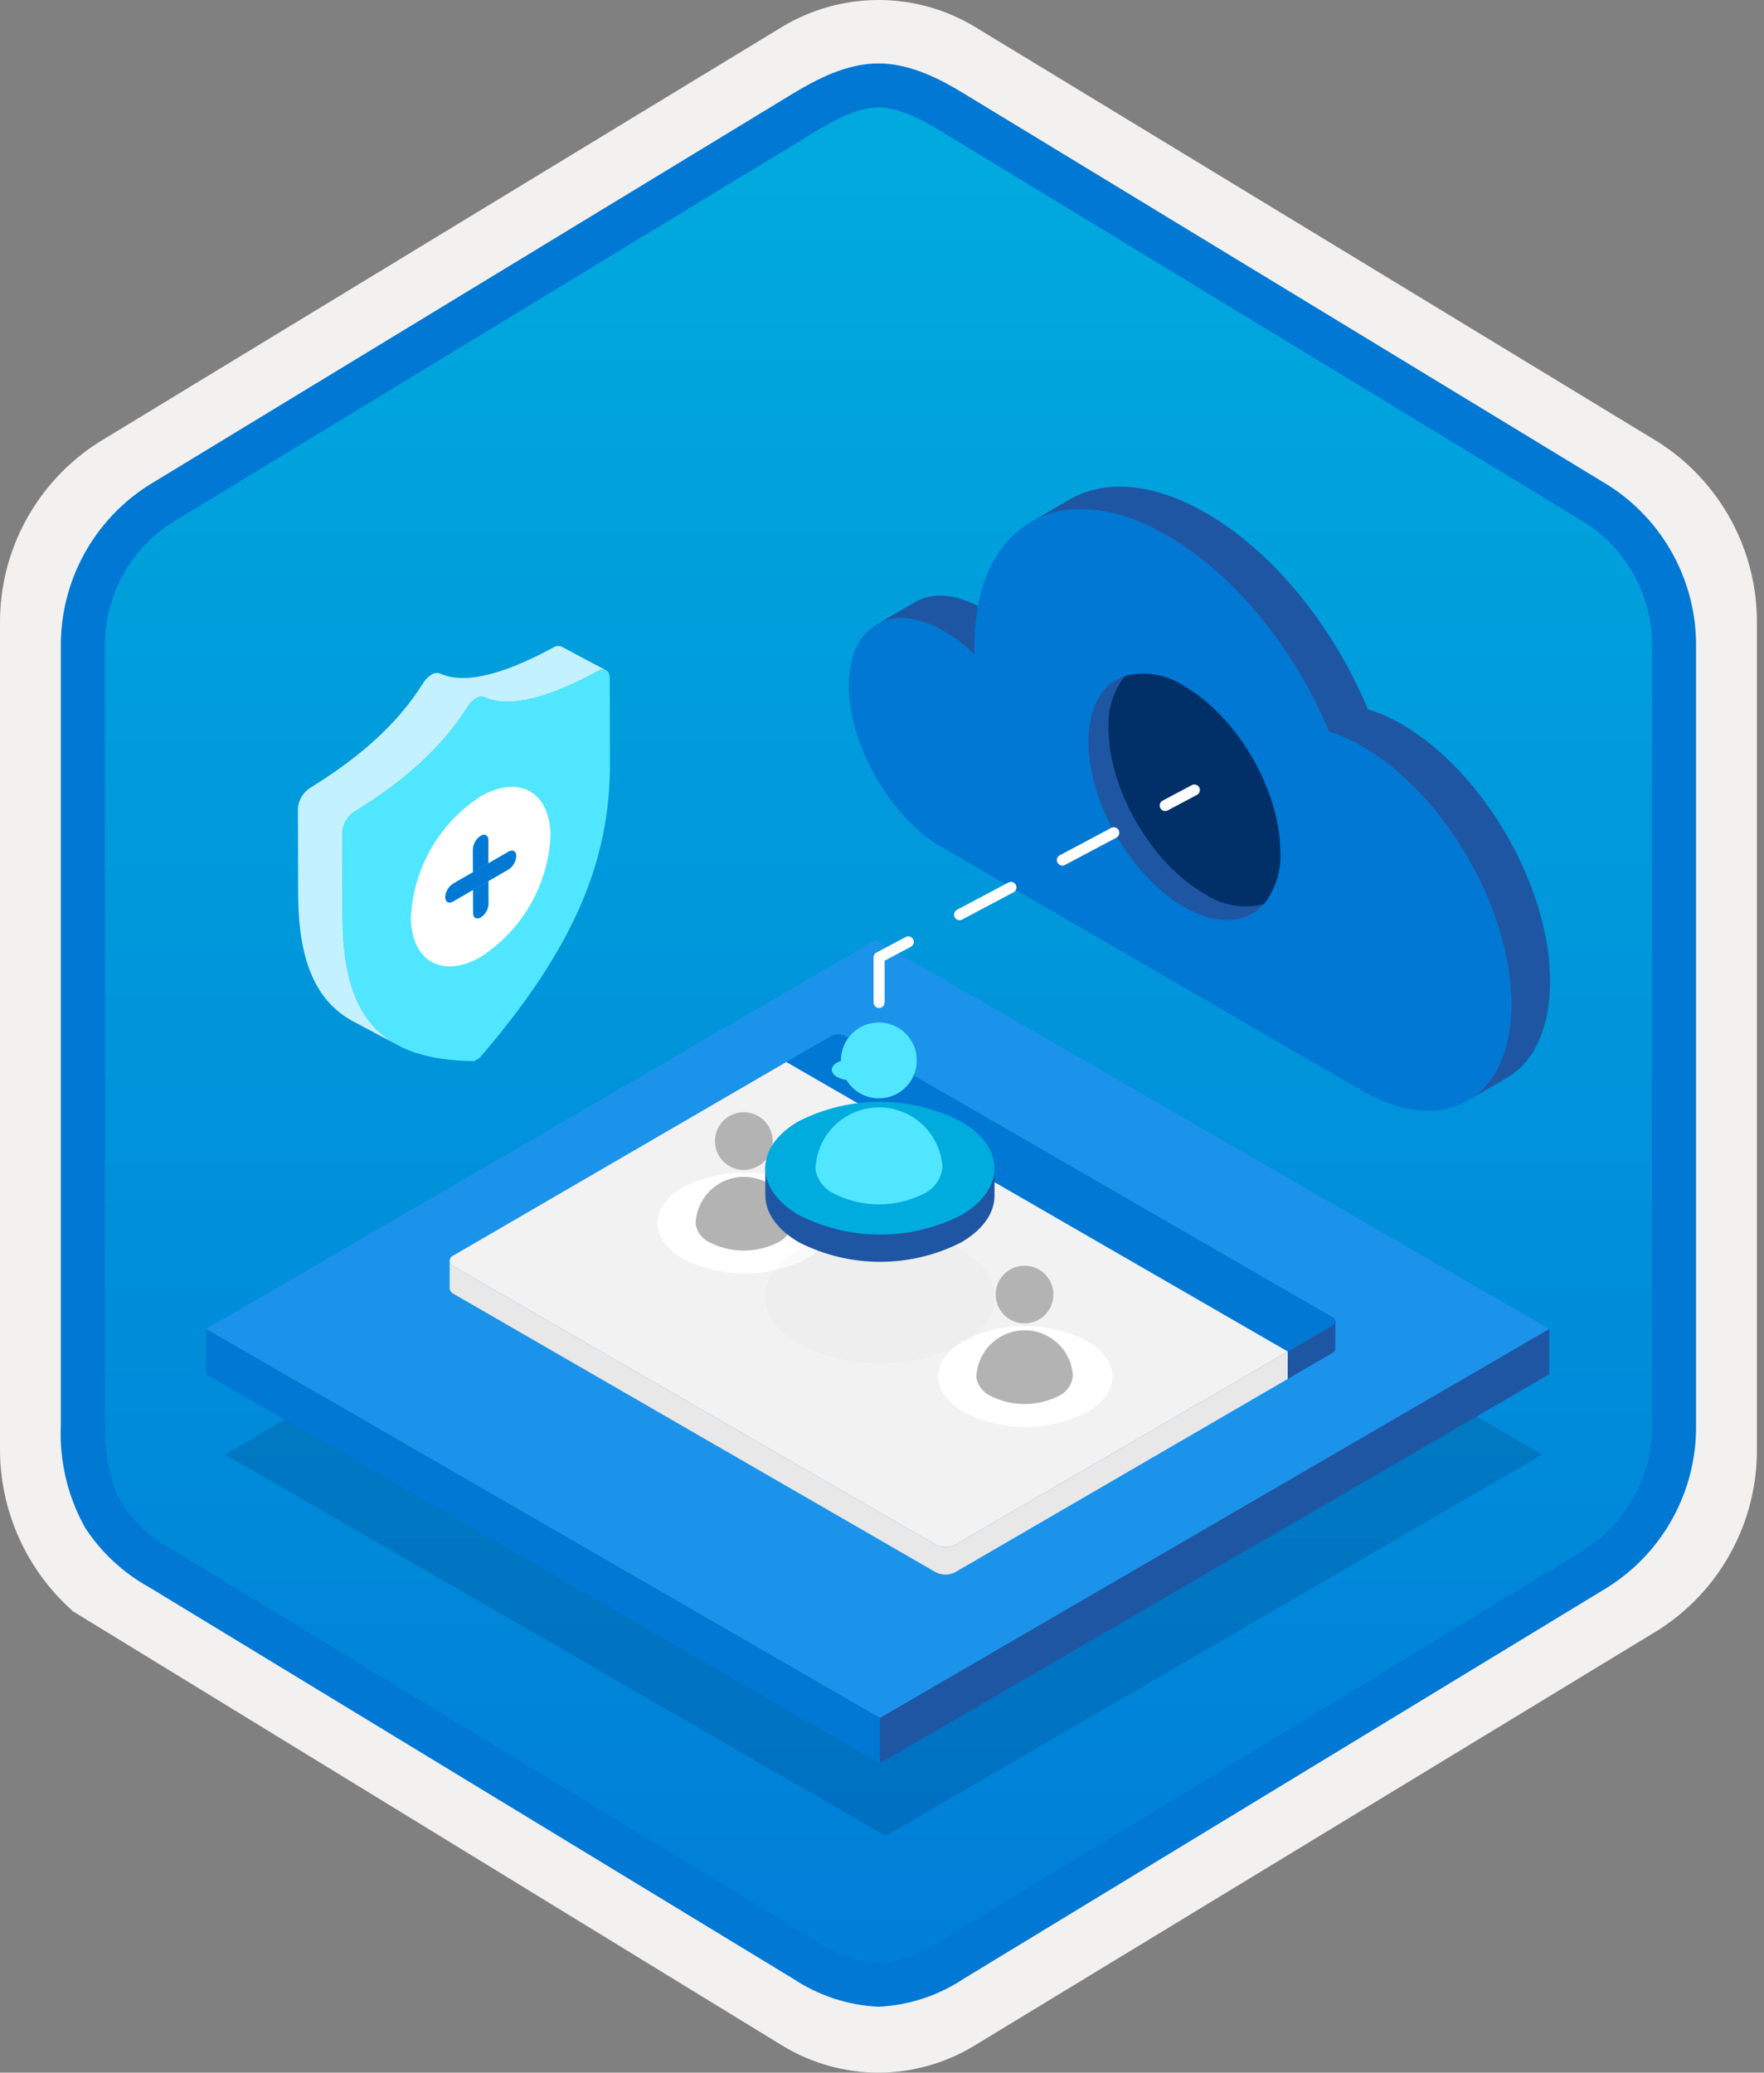 <svg width="160" height="188" viewBox="0 0 160 188" fill="none" xmlns="http://www.w3.org/2000/svg">
<rect x="0" y="0" width="160" height="188" fill="#808080" stroke="none"/>
<g clip-path="url(#clip0)">
<path d="M79.678 188C82.759 187.994 85.78 187.141 88.408 185.534L150.384 147.874C153.165 146.11 155.449 143.665 157.019 140.771C158.589 137.876 159.394 134.628 159.356 131.336V56.621C159.392 53.328 158.587 50.081 157.017 47.187C155.447 44.293 153.163 41.848 150.384 40.083L88.408 2.423C85.775 0.838 82.759 0 79.686 0C76.612 0 73.596 0.838 70.963 2.423L8.988 40.098C6.205 41.86 3.918 44.305 2.345 47.199C0.772 50.093 -0.035 53.342 4.1431e-06 56.636V131.336C-0.019 134.119 0.556 136.874 1.686 139.418C2.816 141.962 4.474 144.236 6.552 146.089V146.115L70.963 185.549C73.588 187.149 76.603 187.996 79.678 188V188ZM80.326 6.952C82.278 6.952 84.755 8.165 86.465 9.209L147.222 46.403C150.974 48.688 153.09 55.284 153.09 60.035L152.458 131.336C152.458 136.087 149.259 140.355 145.506 142.64L85.11 179.021C81.676 181.109 78.885 181.109 75.451 179.021L14.243 142.549C10.49 140.265 7.472 136.072 7.472 131.336V57.688C7.504 55.323 8.113 53.001 9.246 50.925C10.379 48.848 12.001 47.079 13.972 45.771L74.548 9.209C76.258 8.165 78.374 6.952 80.326 6.952Z" fill="#F2F1F0"/>
<path fill-rule="evenodd" clip-rule="evenodd" d="M87.576 10.533C85.206 9.059 82.47 8.278 79.678 8.278C76.887 8.278 74.151 9.059 71.78 10.533L15.645 44.864C13.119 46.476 11.047 48.706 9.625 51.344C8.203 53.981 7.479 56.938 7.52 59.934V128.037C7.48 131.033 8.206 133.99 9.627 136.627C11.049 139.264 13.121 141.494 15.645 143.107L71.78 177.438C74.151 178.912 76.887 179.693 79.678 179.693C82.47 179.693 85.206 178.912 87.576 177.438L143.711 143.107C146.236 141.495 148.307 139.264 149.729 136.627C151.151 133.99 151.877 131.033 151.837 128.037V59.934C151.875 56.939 151.149 53.983 149.727 51.346C148.305 48.709 146.234 46.478 143.711 44.864L87.576 10.533Z" fill="url(#paint0_linear)"/>
<path fill-rule="evenodd" clip-rule="evenodd" d="M79.678 9.754C81.362 9.754 83.244 10.62 85.311 11.878L143.777 47.42C145.668 48.633 147.218 50.31 148.278 52.291C149.339 54.273 149.875 56.492 149.837 58.739V129.217C149.875 131.464 149.339 133.683 148.278 135.664C147.218 137.645 145.668 139.322 143.777 140.535L85.312 176.077L85.311 176.078C83.641 177.217 81.696 177.888 79.678 178.021C77.661 177.888 75.716 177.217 74.046 176.078L74.045 176.077L15.582 140.537L15.58 140.536C13.792 139.572 12.267 138.185 11.138 136.496C10.161 134.893 9.52 132.678 9.52 129.217V58.739C9.482 56.492 10.018 54.273 11.079 52.292C12.139 50.311 13.688 48.634 15.58 47.42L74.037 11.883L74.041 11.881C76.124 10.628 77.985 9.754 79.678 9.754ZM87.391 8.461L145.855 44.002C148.333 45.572 150.368 47.751 151.765 50.331C153.162 52.91 153.876 55.805 153.837 58.739V129.217C153.876 132.151 153.162 135.045 151.765 137.625C150.368 140.205 148.333 142.384 145.855 143.954L87.39 179.495C85.096 181.02 82.43 181.893 79.678 182.021C76.926 181.893 74.261 181.02 71.967 179.495H71.966L13.502 143.953L13.499 143.952C11.164 142.659 9.181 140.814 7.723 138.578C6.128 135.725 5.365 132.482 5.52 129.217V58.739C5.481 55.805 6.194 52.91 7.592 50.331C8.989 47.751 11.024 45.572 13.502 44.002L71.967 8.46L71.975 8.455C74.066 7.198 76.773 5.754 79.678 5.754C82.564 5.754 85.282 7.177 87.391 8.461V8.461Z" fill="#0078D4"/>
<path opacity="0.2" d="M139.887 131.927L80.337 166.534L20.398 131.928L79.948 97.321L139.887 131.927Z" fill="#003067"/>
<path d="M140.532 120.546L79.81 155.834L18.698 120.551L79.42 85.263L140.532 120.546Z" fill="#1B93EB"/>
<path d="M140.532 120.546L140.52 124.652L79.798 159.94L79.81 155.834L140.532 120.546Z" fill="#1F56A3"/>
<path d="M79.81 155.834L79.798 159.94L18.686 124.657L18.698 120.551L79.81 155.834Z" fill="#0078D4"/>
<path d="M83.023 54.605L79.491 56.658C81.05 55.752 83.209 55.879 85.588 57.253C86.608 57.85 87.55 58.569 88.397 59.393L91.928 57.341C91.082 56.517 90.139 55.798 89.12 55.201C86.741 53.827 84.582 53.699 83.023 54.605Z" fill="#1F56A3"/>
<path d="M127.108 65.672C126.154 65.11 125.136 64.662 124.076 64.339C120.991 56.924 115.577 50.107 109.384 46.531C104.547 43.739 100.165 43.479 97 45.318L93.468 47.371C96.633 45.531 101.015 45.791 105.852 48.584C112.045 52.16 117.459 58.977 120.545 66.391C121.604 66.715 122.622 67.162 123.576 67.725C131.059 72.045 137.092 82.524 137.067 91.113C137.07 92.05 136.988 92.986 136.82 93.909C136.802 94.041 136.758 94.168 136.739 94.32C136.499 95.418 136.097 96.474 135.545 97.454C135.482 97.56 135.403 97.646 135.34 97.752C134.767 98.599 134.013 99.307 133.132 99.825L136.664 97.773C137.545 97.254 138.299 96.546 138.872 95.7C138.934 95.594 139.014 95.507 139.077 95.401C139.628 94.422 140.031 93.365 140.271 92.267C140.29 92.115 140.334 91.988 140.352 91.856C140.519 90.934 140.602 89.998 140.599 89.06C140.623 80.472 134.591 69.993 127.108 65.672Z" fill="#1F56A3"/>
<path d="M105.852 48.584C112.045 52.16 117.459 58.977 120.545 66.392C121.604 66.715 122.622 67.162 123.576 67.725C131.059 72.046 137.092 82.524 137.067 91.113C137.07 92.05 136.988 92.987 136.82 93.909C136.802 94.041 136.758 94.168 136.74 94.32C136.499 95.418 136.097 96.474 135.545 97.454C135.483 97.56 135.403 97.646 135.34 97.753C132.995 101.157 128.55 101.825 123.47 98.892L84.685 76.408C80.366 73.416 76.976 67.269 76.991 62.153C77.006 56.711 80.862 54.524 85.589 57.253C86.608 57.85 87.551 58.569 88.397 59.393C88.38 59.108 88.381 58.845 88.381 58.571C88.413 47.495 96.231 43.029 105.852 48.584Z" fill="#0078D4"/>
<path d="M109.208 81.051C104.401 78.276 100.527 71.565 100.542 66.042C100.449 64.336 100.98 62.655 102.035 61.312C100.026 61.989 98.731 64.073 98.722 67.246C98.706 72.77 102.58 79.48 107.387 82.256C110.413 84.003 113.074 83.779 114.642 82.008C113.72 82.244 112.759 82.28 111.822 82.115C110.885 81.95 109.994 81.587 109.208 81.051Z" fill="#1F56A3"/>
<path d="M107.444 62.254C106.661 61.721 105.774 61.361 104.841 61.198C103.909 61.036 102.952 61.074 102.035 61.311C100.98 62.654 100.449 64.336 100.542 66.041C100.527 71.565 104.401 78.275 109.208 81.051C109.994 81.587 110.885 81.95 111.822 82.115C112.759 82.28 113.721 82.243 114.642 82.008C115.693 80.669 116.221 78.995 116.128 77.296C116.144 71.772 112.269 65.04 107.444 62.254Z" fill="#003067"/>
<path d="M78.227 96.372C78.366 96.419 78.487 96.508 78.572 96.627C78.658 96.746 78.704 96.888 78.705 97.034C78.706 97.181 78.661 97.324 78.577 97.443C78.492 97.563 78.373 97.653 78.235 97.702C77.879 97.885 77.484 97.981 77.084 97.981C76.684 97.982 76.289 97.887 75.933 97.706C75.282 97.33 75.279 96.744 75.919 96.372C76.276 96.19 76.672 96.095 77.073 96.095C77.474 96.095 77.87 96.19 78.227 96.372V96.372Z" fill="#50E6FF"/>
<path d="M120.851 119.469C120.931 119.496 121 119.548 121.049 119.616C121.098 119.685 121.125 119.767 121.125 119.851C121.126 119.935 121.1 120.017 121.052 120.086C121.003 120.155 120.935 120.207 120.855 120.235L116.803 122.591L71.321 96.332L75.076 94.149L75.374 93.977C75.578 93.872 75.805 93.817 76.035 93.817C76.265 93.817 76.492 93.872 76.696 93.977L120.851 119.469ZM75.933 97.706C76.289 97.888 76.684 97.983 77.084 97.982C77.484 97.981 77.879 97.886 78.235 97.703C78.373 97.654 78.492 97.564 78.577 97.444C78.661 97.325 78.706 97.181 78.705 97.035C78.704 96.889 78.658 96.746 78.572 96.627C78.486 96.509 78.366 96.42 78.227 96.373C77.87 96.191 77.474 96.096 77.073 96.096C76.672 96.096 76.276 96.191 75.919 96.373C75.279 96.745 75.282 97.331 75.933 97.706" fill="#0078D4"/>
<path d="M71.321 96.331L116.803 122.59L86.625 140.127C86.357 140.263 86.062 140.333 85.762 140.333C85.463 140.333 85.167 140.263 84.9 140.127L41.148 114.868C41.045 114.832 40.954 114.765 40.89 114.676C40.826 114.587 40.791 114.48 40.791 114.37C40.79 114.26 40.824 114.153 40.887 114.063C40.95 113.973 41.039 113.905 41.143 113.869L71.321 96.331Z" fill="#F2F2F2"/>
<path d="M120.855 120.235L116.803 122.59L116.796 125.082L120.848 122.727C120.923 122.693 120.987 122.64 121.035 122.573C121.082 122.506 121.111 122.428 121.118 122.346L121.125 119.854C121.118 119.936 121.089 120.014 121.042 120.081C120.994 120.148 120.93 120.201 120.855 120.235Z" fill="#1F56A3"/>
<path d="M86.625 140.128C86.357 140.263 86.062 140.334 85.762 140.334C85.463 140.334 85.167 140.263 84.9 140.128L41.148 114.868C41.049 114.824 40.964 114.754 40.901 114.665C40.838 114.577 40.8 114.473 40.791 114.365L40.784 116.857C40.793 116.965 40.831 117.069 40.894 117.157C40.957 117.246 41.042 117.316 41.141 117.36L84.893 142.62C85.16 142.755 85.456 142.826 85.755 142.826C86.055 142.826 86.35 142.755 86.618 142.62L116.796 125.082L116.803 122.591L86.625 140.128Z" fill="#E8E8E8"/>
<path d="M98.575 121.623C101.67 123.411 101.686 126.308 98.611 128.095C96.88 128.977 94.964 129.437 93.021 129.438C91.078 129.439 89.163 128.98 87.43 128.1C84.328 126.308 84.319 123.406 87.394 121.619C89.126 120.738 91.042 120.279 92.985 120.279C94.928 120.28 96.843 120.741 98.575 121.623V121.623Z" fill="white"/>
<path d="M97.294 124.535C97.169 123.473 96.661 122.493 95.864 121.779C95.067 121.066 94.037 120.669 92.968 120.662C91.898 120.656 90.864 121.04 90.058 121.744C89.252 122.447 88.732 123.421 88.594 124.481C88.563 124.635 88.55 124.791 88.557 124.948C88.62 125.309 88.77 125.649 88.993 125.939C89.216 126.229 89.506 126.462 89.839 126.616C90.798 127.1 91.858 127.352 92.933 127.352C94.008 127.352 95.068 127.1 96.028 126.616C96.359 126.462 96.647 126.229 96.868 125.939C97.088 125.648 97.234 125.308 97.294 124.948C97.321 124.812 97.321 124.671 97.294 124.535V124.535Z" fill="#B3B3B3"/>
<path d="M92.944 120.04C93.461 120.036 93.966 119.88 94.394 119.591C94.822 119.301 95.155 118.891 95.351 118.413C95.546 117.934 95.596 117.408 95.493 116.902C95.39 116.395 95.14 115.93 94.773 115.566C94.406 115.201 93.94 114.954 93.433 114.854C92.925 114.754 92.4 114.807 91.923 115.005C91.445 115.204 91.037 115.54 90.751 115.97C90.464 116.4 90.311 116.905 90.311 117.422C90.311 117.767 90.38 118.109 90.512 118.427C90.645 118.745 90.839 119.034 91.084 119.278C91.329 119.521 91.619 119.713 91.938 119.844C92.257 119.975 92.599 120.041 92.944 120.04Z" fill="#B3B3B3"/>
<path d="M73.109 107.706C76.205 109.494 76.221 112.391 73.146 114.178C71.415 115.06 69.499 115.52 67.556 115.521C65.613 115.522 63.697 115.063 61.965 114.183C58.862 112.391 58.854 109.489 61.929 107.702C63.661 106.821 65.576 106.362 67.52 106.362C69.463 106.363 71.378 106.824 73.109 107.706Z" fill="white"/>
<g opacity="0.2">
<path opacity="0.2" d="M87.138 113.388C91.209 115.738 91.23 119.548 87.186 121.898C84.91 123.057 82.391 123.662 79.836 123.663C77.281 123.664 74.762 123.061 72.484 121.904C68.404 119.548 68.392 115.732 72.436 113.382C74.713 112.223 77.233 111.619 79.788 111.62C82.343 111.621 84.862 112.227 87.138 113.388V113.388Z" fill="#767676"/>
</g>
<path d="M71.829 110.617C71.705 109.555 71.196 108.575 70.399 107.861C69.602 107.148 68.572 106.751 67.503 106.744C66.433 106.738 65.398 107.122 64.593 107.826C63.787 108.529 63.267 109.503 63.129 110.563C63.098 110.717 63.086 110.873 63.092 111.03C63.155 111.391 63.305 111.731 63.528 112.021C63.752 112.311 64.041 112.544 64.374 112.698C65.334 113.182 66.394 113.434 67.468 113.434C68.543 113.434 69.603 113.182 70.563 112.698C70.894 112.544 71.182 112.311 71.403 112.021C71.623 111.73 71.769 111.39 71.829 111.03C71.856 110.894 71.856 110.753 71.829 110.617V110.617Z" fill="#B3B3B3"/>
<path d="M67.479 106.122C67.996 106.118 68.501 105.962 68.929 105.673C69.357 105.383 69.69 104.973 69.886 104.495C70.082 104.016 70.131 103.49 70.028 102.984C69.925 102.477 69.675 102.012 69.308 101.648C68.942 101.283 68.475 101.036 67.968 100.936C67.46 100.836 66.935 100.889 66.458 101.087C65.98 101.286 65.573 101.622 65.286 102.052C64.999 102.482 64.846 102.987 64.846 103.504C64.846 103.849 64.915 104.191 65.047 104.509C65.18 104.827 65.374 105.117 65.619 105.36C65.864 105.603 66.154 105.795 66.473 105.926C66.792 106.057 67.134 106.123 67.479 106.122V106.122Z" fill="#B3B3B3"/>
<path d="M90.206 105.781H89.118C88.555 105.138 87.885 104.596 87.139 104.179C84.862 103.018 82.343 102.412 79.788 102.411C77.233 102.41 74.714 103.014 72.436 104.173C71.693 104.591 71.028 105.135 70.47 105.781H69.416V108.405C69.412 109.956 70.432 111.51 72.484 112.695C74.762 113.852 77.281 114.455 79.836 114.454C82.391 114.453 84.91 113.849 87.186 112.689C89.209 111.514 90.215 109.973 90.205 108.433H90.206V105.781Z" fill="#1F56A3"/>
<path d="M87.138 101.711C91.209 104.061 91.23 107.871 87.186 110.221C84.91 111.381 82.391 111.986 79.836 111.987C77.281 111.988 74.762 111.385 72.484 110.227C68.404 107.871 68.392 104.055 72.436 101.705C74.713 100.546 77.233 99.942 79.788 99.943C82.343 99.944 84.862 100.55 87.138 101.711V101.711Z" fill="url(#paint1_linear)"/>
<path d="M85.455 105.539C85.291 104.142 84.622 102.853 83.574 101.915C82.526 100.978 81.172 100.455 79.766 100.446C78.36 100.438 76.999 100.943 75.939 101.868C74.88 102.793 74.196 104.073 74.015 105.468C73.974 105.67 73.957 105.876 73.965 106.082C74.049 106.556 74.246 107.003 74.539 107.385C74.833 107.767 75.214 108.072 75.651 108.275C76.913 108.912 78.307 109.243 79.721 109.243C81.134 109.243 82.528 108.912 83.79 108.275C84.225 108.072 84.604 107.766 84.894 107.384C85.184 107.002 85.376 106.555 85.455 106.082C85.49 105.902 85.49 105.718 85.455 105.539V105.539Z" fill="#50E6FF"/>
<path d="M79.735 99.628C80.415 99.624 81.078 99.418 81.641 99.038C82.204 98.657 82.642 98.118 82.9 97.489C83.157 96.859 83.222 96.168 83.087 95.502C82.952 94.835 82.622 94.224 82.14 93.745C81.658 93.266 81.044 92.94 80.377 92.809C79.71 92.678 79.019 92.747 78.392 93.008C77.764 93.269 77.228 93.71 76.85 94.276C76.473 94.842 76.272 95.506 76.272 96.186C76.272 96.64 76.362 97.089 76.537 97.507C76.712 97.926 76.967 98.306 77.289 98.626C77.61 98.946 77.992 99.199 78.412 99.371C78.832 99.543 79.281 99.63 79.735 99.628V99.628Z" fill="#50E6FF"/>
<path d="M108.335 71.658L105.685 73.065" stroke="white" stroke-linecap="round" stroke-linejoin="round"/>
<path d="M101.025 75.539L84.715 84.198" stroke="white" stroke-linecap="round" stroke-linejoin="round" stroke-dasharray="5.28 5.28"/>
<path d="M82.384 85.435L79.735 86.842V90.927" stroke="white" stroke-linecap="round" stroke-linejoin="round"/>
<path d="M43.163 63.342C42.858 63.531 42.602 63.788 42.414 64.093C40.011 67.98 36.3 71.073 32.109 73.642C31.801 73.851 31.546 74.127 31.362 74.45C31.178 74.773 31.071 75.133 31.048 75.504L31.07 83.19C31.096 92.298 34.587 96.181 43.005 96.245L43.505 95.957C51.896 86.188 55.353 78.293 55.328 69.185L55.306 61.499C55.304 60.825 54.825 60.552 54.238 60.866C50.047 63.136 46.33 64.332 43.913 63.228C43.787 63.189 43.654 63.179 43.525 63.199C43.395 63.219 43.271 63.268 43.163 63.342V63.342Z" fill="#50E6FF"/>
<path d="M28.08 71.496C32.271 68.927 35.982 65.835 38.386 61.947C38.573 61.642 38.829 61.385 39.134 61.196C39.242 61.122 39.366 61.073 39.496 61.053C39.626 61.033 39.759 61.043 39.885 61.082C42.302 62.186 46.018 60.99 50.21 58.72C50.32 58.647 50.447 58.603 50.578 58.594C50.71 58.584 50.842 58.609 50.961 58.665L54.989 60.812C54.87 60.755 54.738 60.73 54.606 60.74C54.475 60.75 54.348 60.793 54.238 60.866C50.047 63.136 46.33 64.332 43.913 63.228C43.787 63.19 43.654 63.18 43.525 63.2C43.395 63.219 43.271 63.268 43.163 63.343C42.858 63.531 42.602 63.788 42.414 64.094C40.01 67.981 36.3 71.073 32.109 73.642C31.801 73.851 31.546 74.127 31.362 74.45C31.178 74.773 31.071 75.134 31.048 75.504L31.07 83.19C31.087 89.056 32.541 92.755 35.822 94.662L31.794 92.516C28.512 90.609 27.058 86.91 27.042 81.044L27.02 73.358C27.042 72.987 27.15 72.627 27.333 72.304C27.517 71.981 27.773 71.705 28.08 71.496Z" fill="#C3F1FF"/>
<path d="M43.592 75.805C43.386 75.939 43.215 76.12 43.093 76.332C42.97 76.545 42.899 76.783 42.886 77.028L42.892 79.105L44.309 78.286L44.303 76.21C44.302 75.763 43.988 75.576 43.592 75.805Z" fill="#0078D4"/>
<path d="M44.319 81.998L44.313 79.922L42.896 80.74L42.902 82.816C42.903 83.264 43.224 83.446 43.613 83.222C43.819 83.088 43.991 82.908 44.114 82.695C44.236 82.482 44.307 82.243 44.319 81.998V81.998Z" fill="#0078D4"/>
<path d="M41.085 80.147C40.879 80.281 40.707 80.461 40.584 80.674C40.461 80.887 40.391 81.126 40.378 81.371C40.38 81.826 40.693 82.012 41.089 81.783L42.896 80.74L44.314 79.922L46.127 78.875C46.333 78.74 46.505 78.558 46.627 78.344C46.75 78.13 46.821 77.89 46.833 77.644C46.832 77.197 46.512 77.014 46.122 77.239L44.309 78.286L42.892 79.104L41.085 80.147Z" fill="#0078D4"/>
<path d="M49.936 75.853C49.821 78.045 49.189 80.178 48.092 82.078C46.995 83.978 45.463 85.592 43.623 86.788C40.124 88.808 37.28 87.187 37.269 83.167C37.385 80.977 38.018 78.845 39.115 76.946C40.212 75.047 41.743 73.434 43.582 72.24C47.081 70.219 49.925 71.84 49.936 75.853ZM41.089 81.784L42.896 80.741L42.902 82.817C42.903 83.264 43.224 83.447 43.613 83.222C43.819 83.089 43.991 82.908 44.113 82.695C44.236 82.483 44.307 82.244 44.319 81.999L44.313 79.922L46.127 78.876C46.333 78.74 46.505 78.559 46.627 78.345C46.75 78.131 46.821 77.891 46.833 77.645C46.832 77.197 46.512 77.015 46.122 77.24L44.309 78.286L44.303 76.21C44.302 75.763 43.988 75.576 43.592 75.805C43.386 75.939 43.215 76.12 43.093 76.332C42.97 76.545 42.899 76.783 42.886 77.028L42.892 79.105L41.085 80.148C40.879 80.281 40.707 80.462 40.584 80.675C40.461 80.887 40.391 81.126 40.378 81.371C40.38 81.826 40.693 82.013 41.089 81.784" fill="white"/>
</g>
<defs>
<linearGradient id="paint0_linear" x1="79.678" y1="8.278" x2="79.678" y2="179.693" gradientUnits="userSpaceOnUse">
<stop stop-color="#00ABDE"/>
<stop offset="1" stop-color="#007ED8"/>
</linearGradient>
<linearGradient id="paint1_linear" x1="1512.64" y1="1376.11" x2="1944.94" y2="1376.11" gradientUnits="userSpaceOnUse">
<stop stop-color="#00ABDE"/>
<stop offset="1" stop-color="#007ED8"/>
</linearGradient>
<clipPath id="clip0">
<rect width="159.356" height="188" fill="white"/>
</clipPath>
</defs>
</svg>
